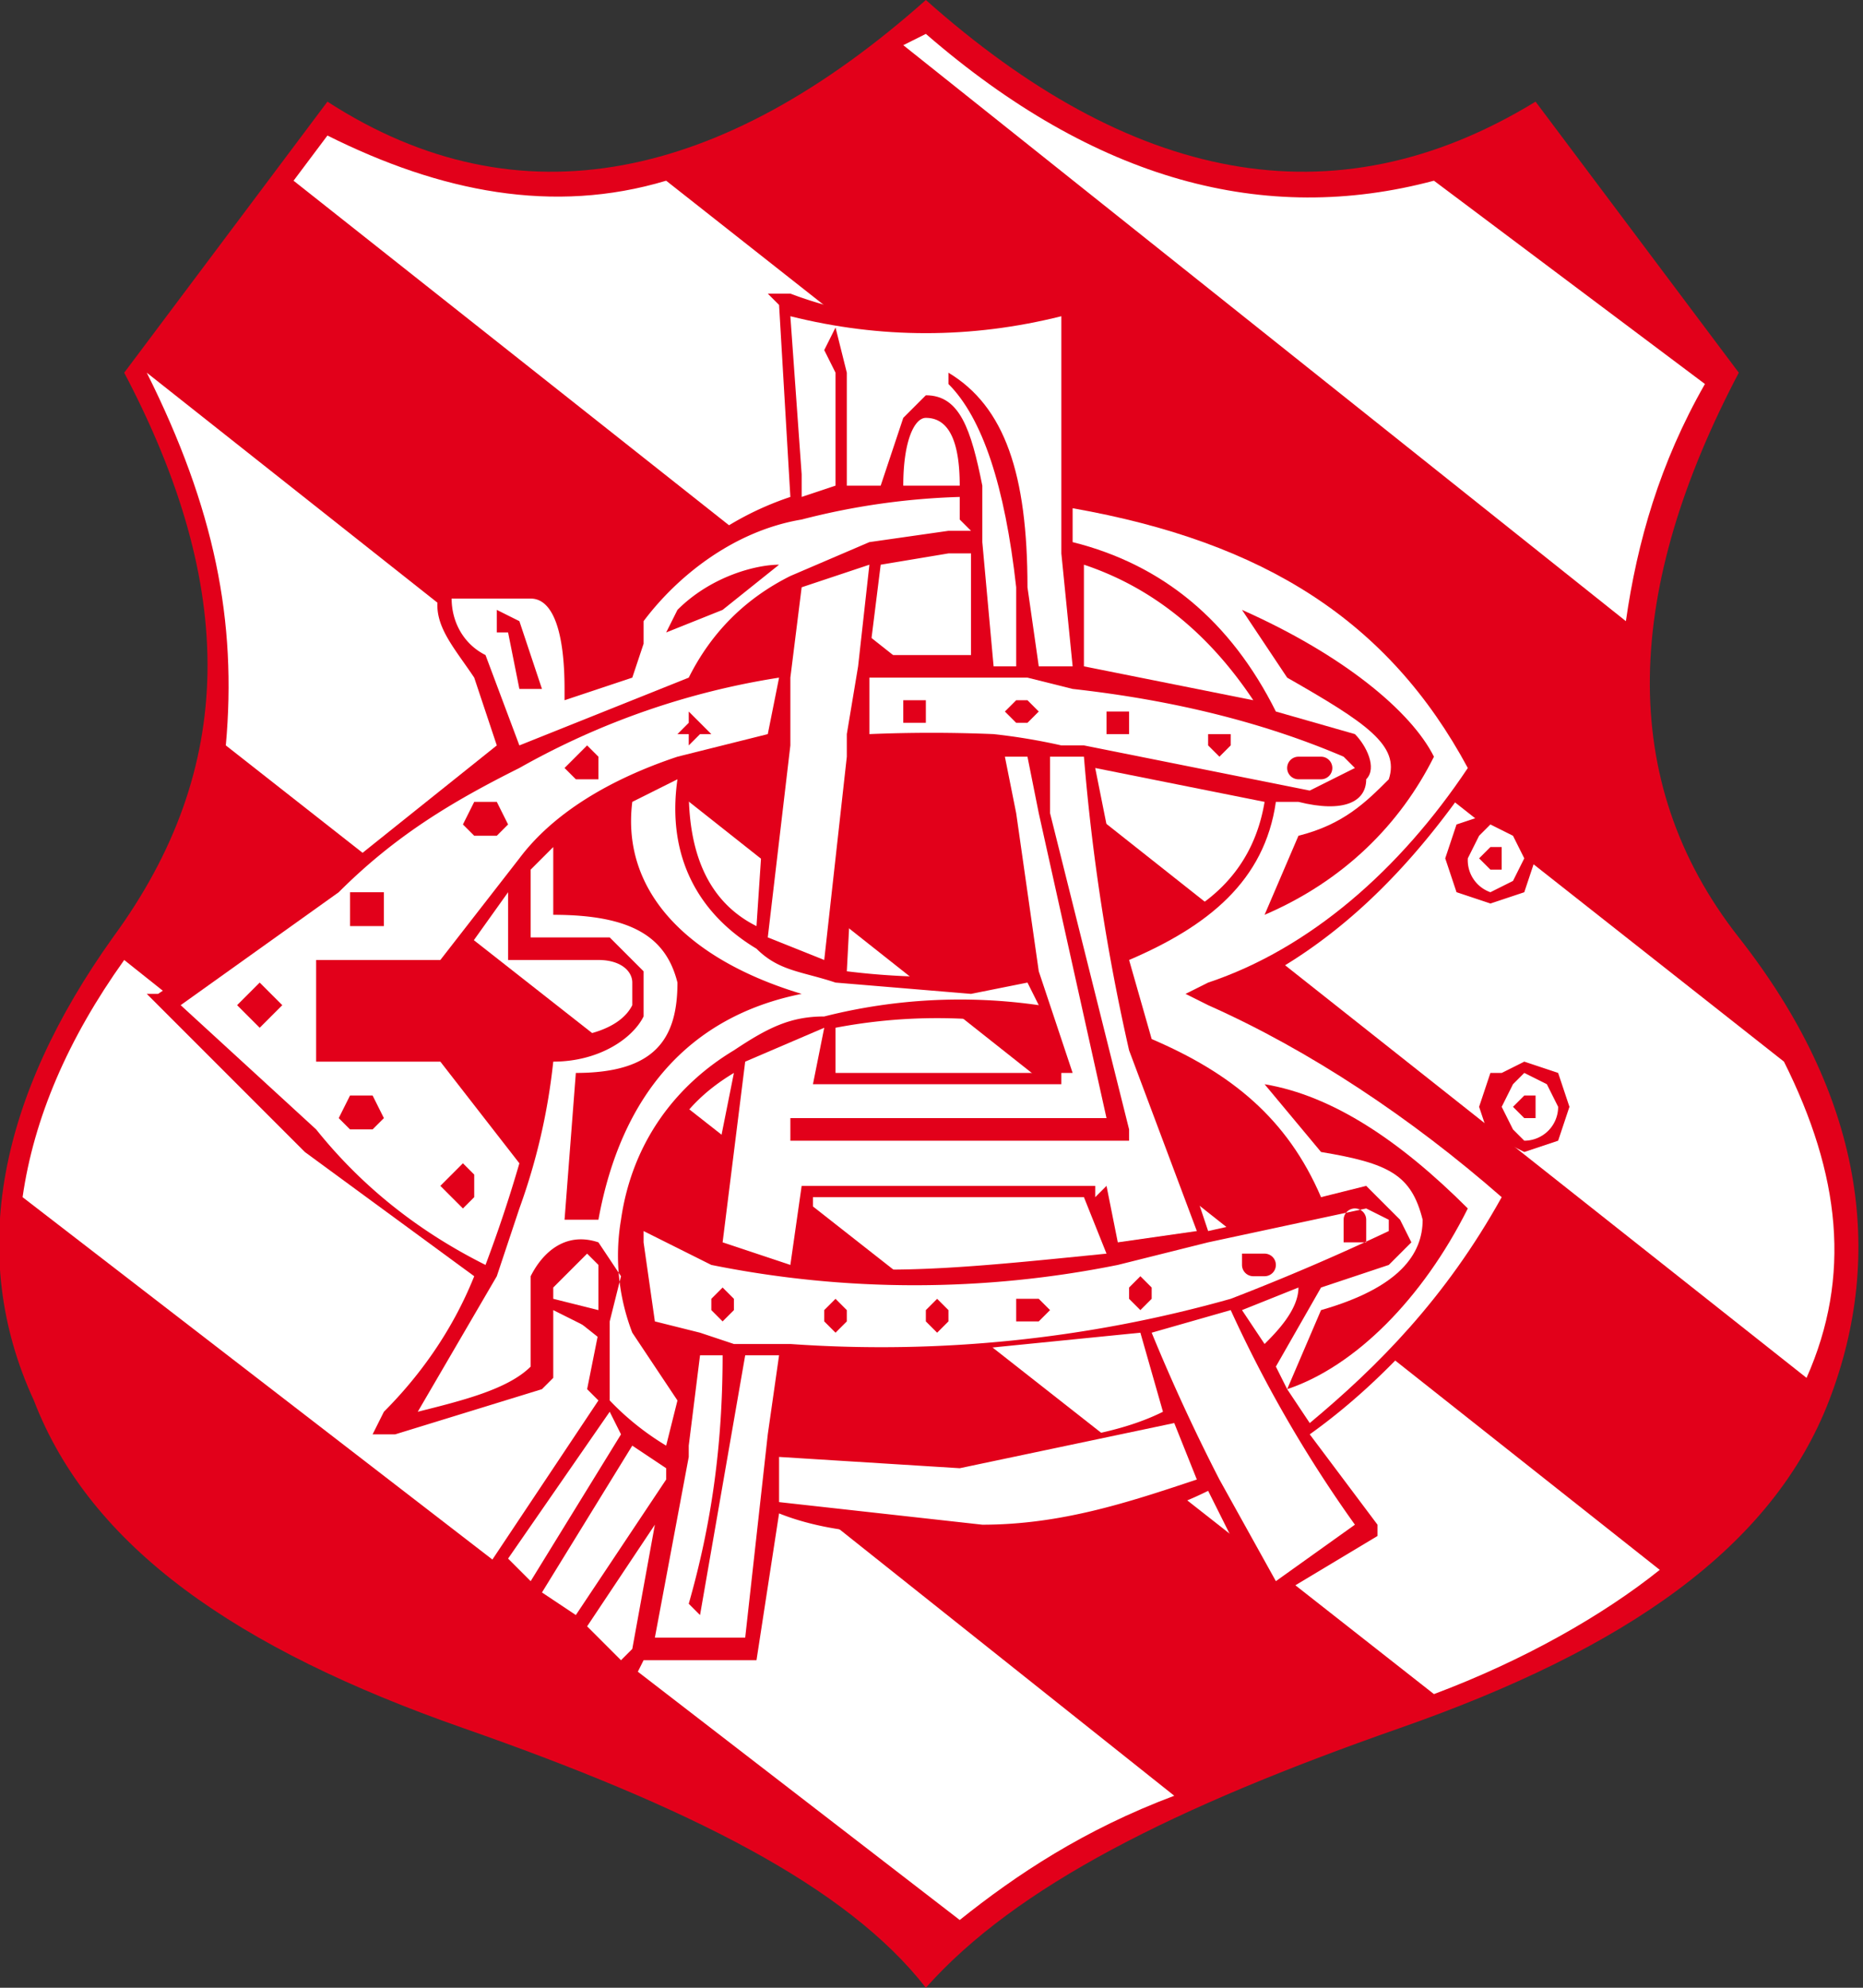 <svg xmlns="http://www.w3.org/2000/svg" version="1.0" viewBox="0 0 165 176">
  <rect x="0" y="0" width="165" height="176" fill="#333333" stroke="none"/>
  <defs/>
  <path fill="#E2001A" d="M154 33L136 9c-18 11-36 7-54-9-18 16-36 20-53 9L11 33c10 19 10 35-1 50-10 14-13 28-7 41 5 13 18 22 38 29s34 14 41 23c8-9 22-16 42-23s33-16 38-29 3-27-8-41-10-31 0-50z"/>
  <path fill="#fff" d="M151 34l-24-18c-15 4-30 0-45-13l-2 1 64 51c1-7 3-14 7-21zM29 12l-3 4 134 106c4-9 3-18-2-28L59 16c-10 3-20 1-30-4zM11 85c-5 7-8 14-9 21l83 64c5-4 11-8 19-11L11 85zM127 150c8-3 15-7 20-11L13 33c6 12 8 22 7 33l107 84z"/>
  <path fill="#E2001A" d="M70 26h-2l1 1 1 17c-6 2-11 6-14 11v2l-1 2-4 1v-1c0-5-1-8-4-8h-8v1c-1 3 1 5 3 8l2 6-15 12-15 10h-1l1 1 13 13 15 11c-2 5-5 9-8 12l-1 2h2l13-4 1-1v-6l4 2-1 5 1 1-10 15 13 10 1-2h10l2-13c5 2 11 2 18 2s14-1 20-4l5 10 10-6v-1l-6-8c7-5 13-12 18-20l1-1h-1c-7-8-16-13-25-18 9-4 16-11 22-20h1v-1c-8-13-20-21-37-23V26h-1c-8 3-16 3-24 0zm12 11c2 0 3 2 3 6h-5c0-4 1-6 2-6zm14 22v-9c6 2 11 6 15 12l-15-3zM84 49h2v9h-9l1-8 6-1zm3 17l1 6 3 14a65 65 0 01-16 0l1-19 1-1a73 73 0 0110 0zM69 53v6l-6 1 6-7zm-8 16l7-2-1 15c-4-2-6-6-6-12v-1zm-5 18v2c-1 2-4 3-8 3h-1v1l-1 8-6-8H30v-6h10v-1l5-7v6h8c2 0 3 1 3 2zm1 21c1-6 3-10 8-13l-3 15-5-2zm17-13v-4a48 48 0 0118 0l1 4H74zm33 14l-5-15c6 3 11 7 14 13l-9 2zm-35-3h24l2 5c-10 1-19 2-26 1v-6zm28-23l-3-15 15 3c-1 6-5 10-12 12zm1 35l2 7c-4 2-10 3-18 3l-15-1 1-6 30-3zm-40 1l-1 3-2-3h3zm49-3l5-2c0 2-2 4-3 5l-2-3z"/>
  <path fill="#E2001A" d="M132 72l-3 1-1 3 1 3 3 1 3-1 1-3-1-3-3-1zM135 94l-2 1h-1l-1 3 1 3h1l2 1 3-1 1-3-1-3-3-1z"/>
  <g fill="#fff">
    <path d="M70 28l1 14v2l3-1V33l-1-2 1-2 1 4v10h3l2-6 2-2c3 0 4 3 5 8v5l1 11h2v-7c-1-9-3-15-6-18v-1c5 3 7 9 7 19l1 7h3l-1-10v-5-16c-8 2-16 2-24 0zM95 45v3c8 2 14 7 18 15l7 2c1 1 2 3 1 4 0 2-2 3-6 2h-2c-1 7-6 11-13 14l2 7c7 3 12 7 15 14l4-1 3 3 1 2-2 2-6 2-4 7 1 2 3-7c7-2 9-5 9-8-1-4-3-5-9-6l-5-6c6 1 12 5 18 11-4 8-10 14-16 16l2 3c6-5 12-11 17-20-8-7-17-13-26-17l-2-1 2-1c9-3 17-10 23-19-7-13-18-20-35-23zm15 9c9 4 15 9 17 13-3 6-8 11-15 14l3-7c4-1 6-3 8-5 1-3-2-5-9-9l-4-6z"/>
    <path d="M85 46v-2a63 63 0 00-14 2c-6 1-11 5-14 9v2l-1 3-6 2v-1c0-5-1-8-3-8h-7c0 2 1 4 3 5l3 8 15-6c2-4 5-7 9-9l7-3 7-1h2l-1-1zM59 56l1-2c3-3 7-4 9-4l-5 4-5 2zm-15 0v-2l2 1 2 6h-2l-1-5h-1zM91 67h-2l1 5 2 14 3 9h-1v1H72l1-5-7 3-2 16 6 2 1-7h26v1l1-1 1 5 7-1-6-16h1-1a185 185 0 01-4-26h-2-1v5l7 28v1H70v-2h28l-6-27-1-5z"/>
    <path d="M94 66h2l20 4 4-2-1-1c-7-3-15-5-24-6l-4-1H77v5a132 132 0 0111 0 54 54 0 016 1zm-3-4l1 1-1 1h-1l-1-1 1-1h1zm-9 0v2h-1-1v-1-1h2zm27 4l-1 1-1-1v-1h2v1zm-10-3h1v2h-1-1v-1-1h1zm17 4h1a1 1 0 010 2h-1-1a1 1 0 010-2h1zM76 59l1-9-6 2-1 8v6l-2 17 5 2 2-18v-2l1-6z"/>
    <path d="M60 69l-4 2c-1 8 5 14 15 17-10 2-16 9-18 20h-3l1-13c7 0 9-3 9-8-1-4-4-6-11-6v-6l-2 2v6h7l3 3v4c-1 2-4 4-8 4a55 55 0 01-3 13l-2 6-7 12c4-1 8-2 10-4v-8c1-2 3-4 6-3l2 3-1 4v7a24 24 0 005 4l1-4-4-6a19 19 0 01-1-10c1-7 5-12 10-15 3-2 5-3 8-3a49 49 0 0119-1l-1-2-5 1-12-1c-3-1-5-1-7-3-5-3-8-8-7-15z"/>
    <path d="M68 65l1-5a68 68 0 00-23 8c-6 3-11 6-16 11L16 89l12 11c4 5 9 9 15 12a120 120 0 003-9l-7-9H28v-9h11l7-9c3-4 8-7 14-9l8-2zm-5 0h-1l-1 1v-1h-1l1-1v-1l1 1 1 1zm-13 3l1-1 1-1 1 1v2h-1-1l-1-1zm-8 6l-1-1 1-2h2l1 2-1 1h-1-1zM24 90l-1 1-1-1-1-1 1-1 1-1 1 1 1 1-1 1zm10-10v2h-3v-2-1h3v1zm-3 20l-1-1 1-2h2l1 2-1 1h-2zm9 6l-1-1 1-1 1-1 1 1v2l-1 1-1-1zM49 115l4 1v-4l-1-1-3 3v1zM45 138l2 2 8-13-1-2-9 13zM48 141l3 2 8-12v-1l-3-2-8 13zM107 110l-8 2a91 91 0 01-36 0l-6-3v1l1 7 4 1 3 1h5a114 114 0 0039-4 205 205 0 0014-6v-1l-2-1-14 3zm-5 5l-1 1-1-1v-1l1-1 1 1v1zm-11 2h-1v-1-1h2l1 1-1 1h-1zm-8 1l-1-1v-1l1-1 1 1v1l-1 1zm-8-1l-1 1-1-1v-1l1-1 1 1v1zm-12-1v-1l1-1 1 1v1l-1 1-1-1zm58-8v2h-1-1v-1-1a1 1 0 012 0zm-10 3h1a1 1 0 010 2h-1a1 1 0 01-1-1v-1h1zM102 118a167 167 0 006 13l5 9 7-5a114 114 0 01-11-19l-7 2zM87 135c7 0 13-2 19-4l-2-5-19 4-16-1v4l18 2zM64 120h-2l-1 8v1l-3 16h8l2-18 1-7h-3l-4 23-1-1c2-7 3-14 3-22zM55 147l1-1 2-11-6 9 3 3zM131 74l-1 2a3 3 0 002 3l2-1 1-2-1-2-2-1-1 1zm0 2l1-1h1v2h-1l-1-1zM135 95l-1 1-1 2 1 2 1 1a3 3 0 003-3l-1-2-2-1zm0 4l-1-1 1-1h1v2h-1z"/>
  </g>
</svg>